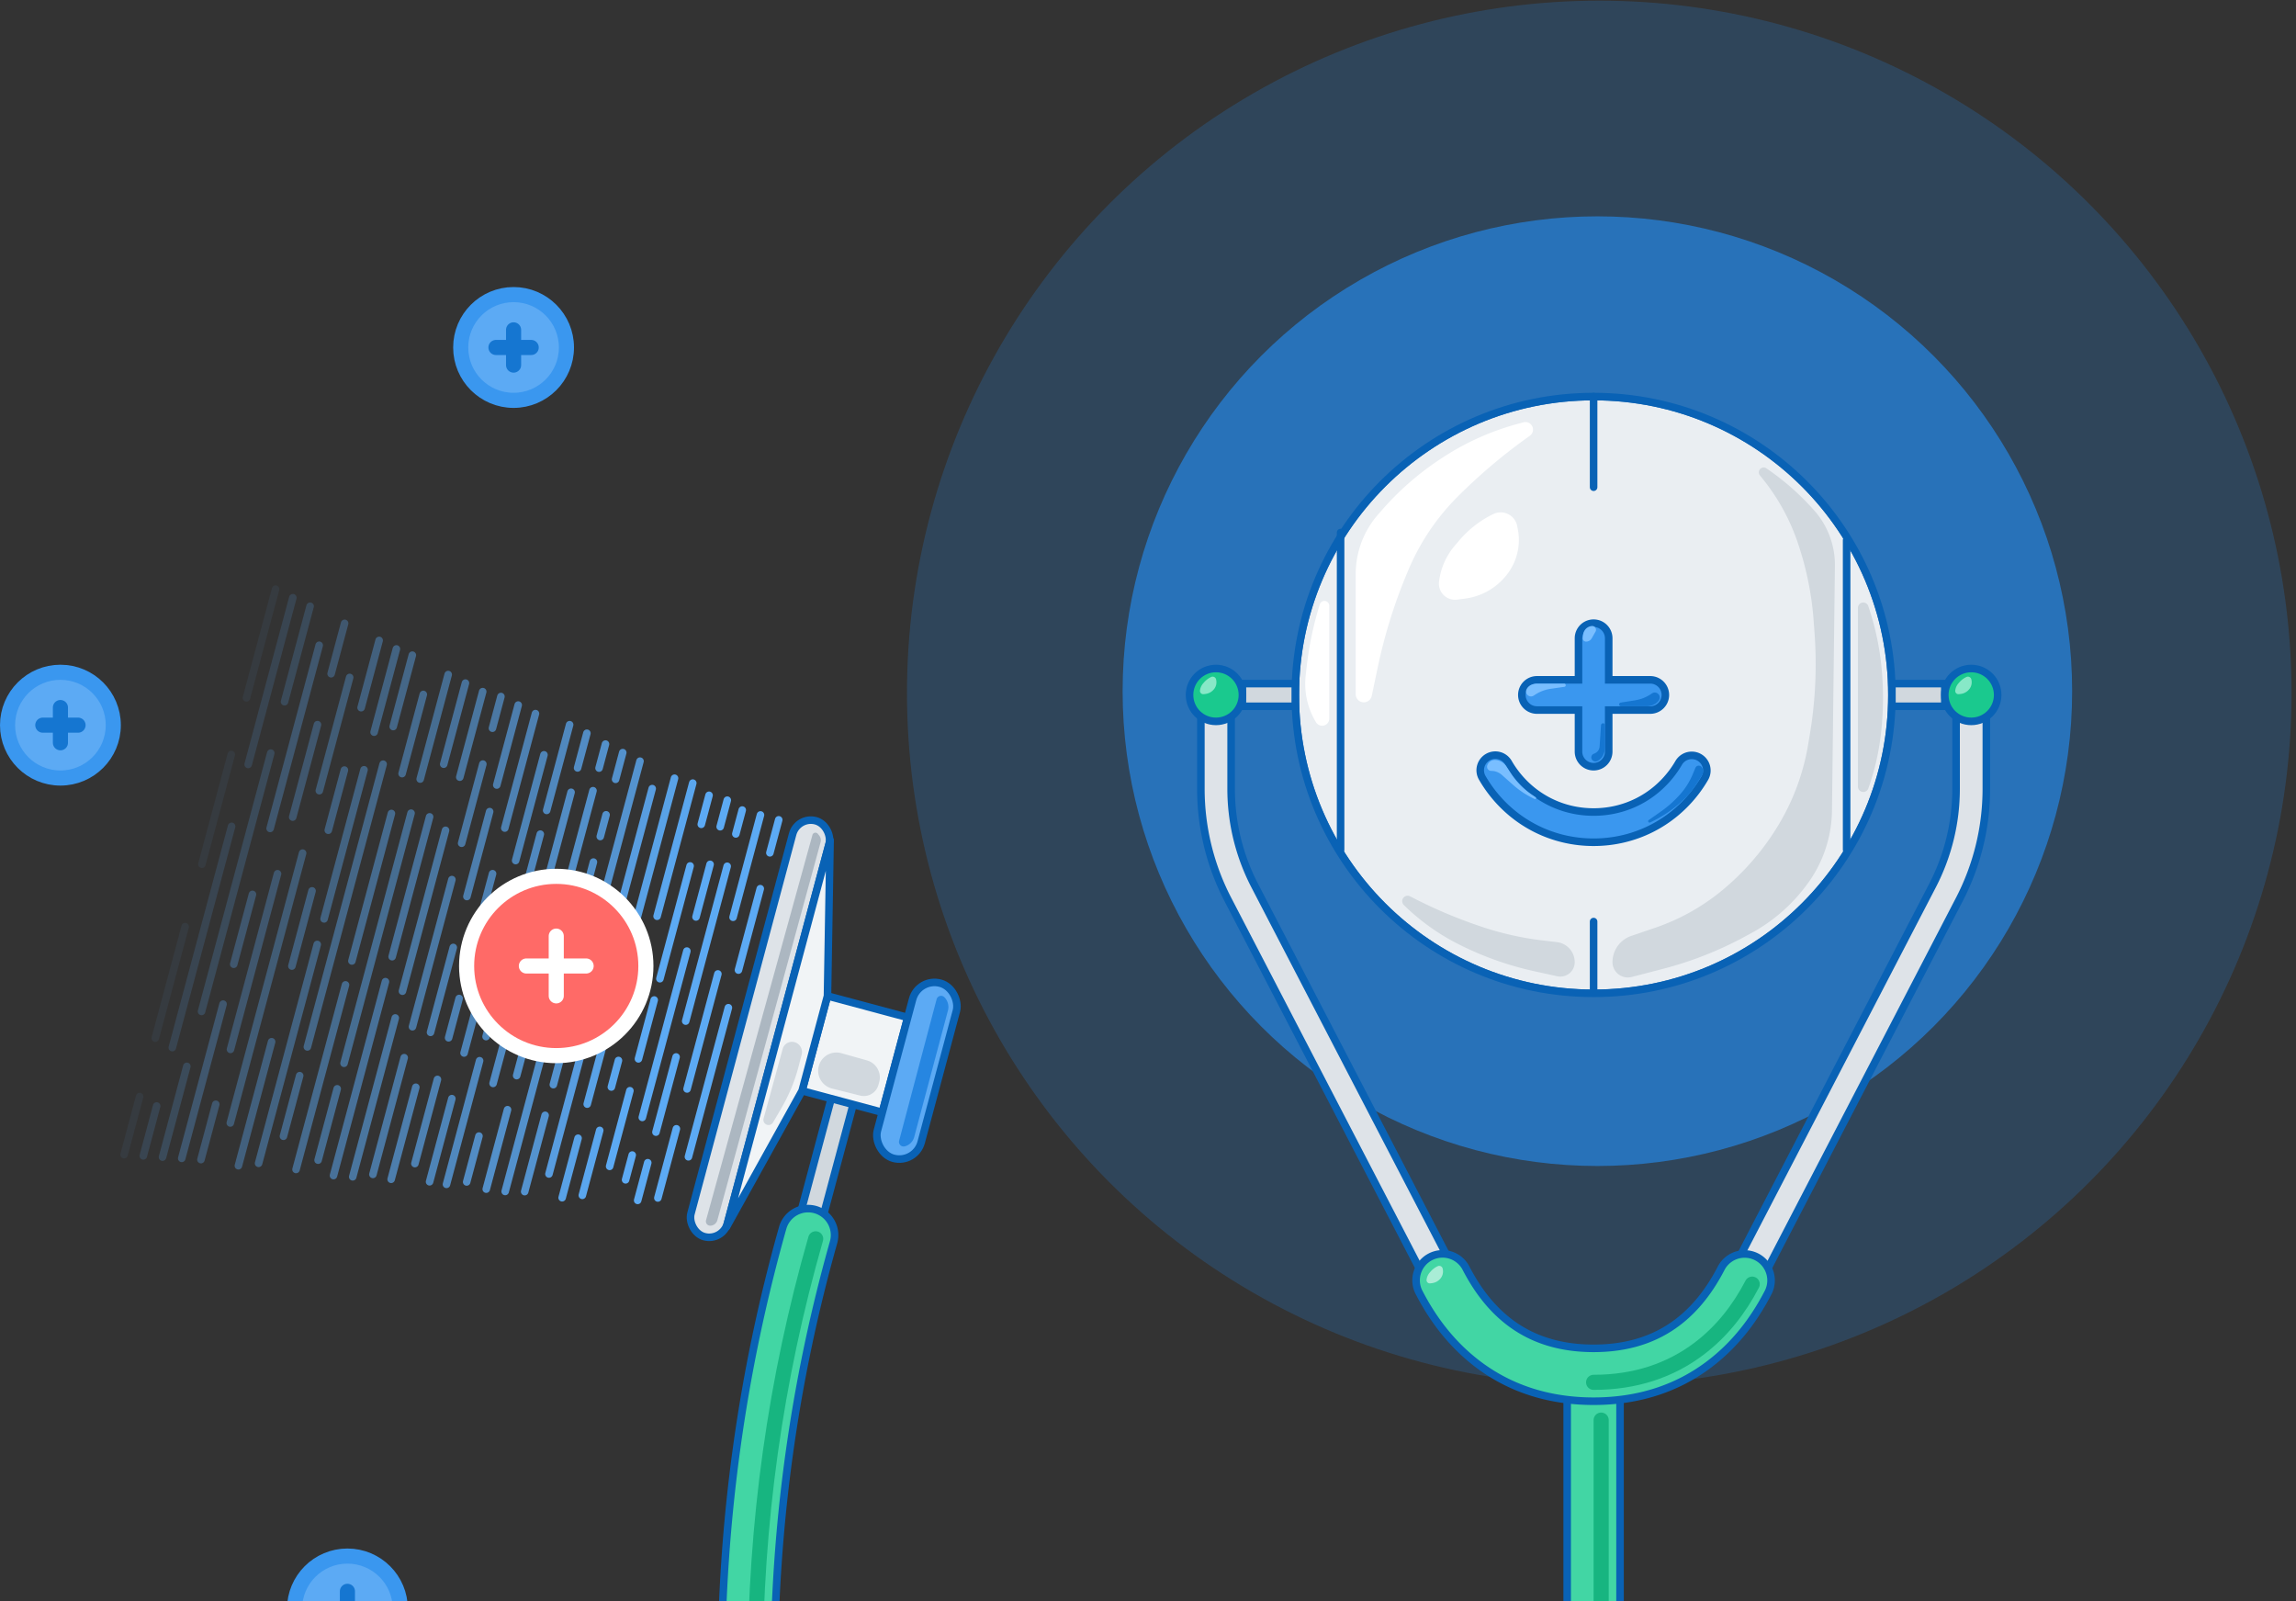 <svg xmlns="http://www.w3.org/2000/svg" width="304" height="212"><rect width="100%" height="100%" fill="#333333" stroke="none"/><defs><linearGradient x1="96.936%" y1="54.068%" x2="3.394%" y2="45.595%" id="a"><stop stop-color="#EBF5FF" offset="0%"/><stop stop-color="#FFF" offset="100%"/></linearGradient></defs><g fill="none" fill-rule="evenodd"><g fill="#2686E1" transform="translate(120)"><circle opacity=".23" cx="91.75" cy="91.75" r="91.661"/><circle opacity=".706" cx="91.5" cy="91.5" r="62.86"/></g><g transform="translate(171 52)"><circle fill="#EAEEF2" cx="40" cy="40" r="39"/><path d="M47.5 38H42v-5.5a2 2 0 1 0-4 0V38h-5.5a2 2 0 1 0 0 4H38v5.5a2 2 0 1 0 4 0V42h5.5a2 2 0 1 0 0-4zM25.275 51.003c.34.586.715 1.153 1.124 1.698 3.244 4.316 8.21 6.799 13.6 6.799 5.393 0 10.36-2.483 13.602-6.8.412-.549.787-1.115 1.125-1.698a2 2 0 1 0-3.462-2.004 13 13 0 0 1-.862 1.3C47.916 53.608 44.134 55.5 40 55.5c-4.133 0-7.915-1.891-10.403-5.202a13.2 13.2 0 0 1-.862-1.301 2 2 0 1 0-3.46 2.006z" fill="#3A97EF" fill-rule="nonzero" stroke="#0962B5"/><path d="M40 .5v12m-33.5 6v42m67-41v41M40 70v9" stroke="#0962B5" stroke-linecap="round" stroke-linejoin="round"/><circle stroke="#0962B5" cx="40" cy="40" r="39.5"/><path d="M54.25 49.5a.888.888 0 0 1 .124 1.1l-.624.995a12.278 12.278 0 0 1-2.432 2.817l-.068.058a16.161 16.161 0 0 1-3.264 2.162l-.486.243a.185.185 0 0 1-.19-.318l1.562-1.093a14.736 14.736 0 0 0 2.503-2.214l.038-.042a9.523 9.523 0 0 0 1.712-2.708l.353-.847a.474.474 0 0 1 .772-.153z" fill="#1576D1"/><path d="M39.75 30.875l-.029.004a1.263 1.263 0 0 0-1.096 1.091l-.061.475a.44.44 0 0 0 .436.496.86.86 0 0 0 .748-.434l.503-.882a.504.504 0 0 0-.501-.75zM32.625 38.5c-.75 0-1.25.25-1.5.75a.655.655 0 0 0 .96.83l.04-.027a5.129 5.129 0 0 1 2.206-.869l1.794-.256a.215.215 0 0 0-.03-.428h-3.47z" fill="#79BEFF"/><path d="M47 41.5c.75 0 1.435-.37 1.685-.87a.655.655 0 0 0-.96-.831l-.04.027a5.304 5.304 0 0 1-2.204.887l-1.889.298a.246.246 0 0 0 .039.489H47z" fill="#1576D1"/><path d="M25.93 49.301l.01-.024a1.062 1.062 0 0 1 1.138-.659l.047.007c.556.08 1.05.396 1.354.868l.587.909a9.613 9.613 0 0 0 2.693 2.752l.567.383a.138.138 0 0 1-.135.24 11.712 11.712 0 0 1-2.846-1.865l-1.49-1.321a2.132 2.132 0 0 0-1.414-.538.549.549 0 0 1-.51-.752z" fill="#79BEFF"/><path d="M31.562 5.686L31.125 6a73.596 73.596 0 0 0-9.119 7.744L22 13.75a30.382 30.382 0 0 0-6.562 9.798L15.25 24a68.976 68.976 0 0 0-3.835 12.361l-.79 3.764a1.074 1.074 0 0 1-2.125-.22V24.008a12 12 0 0 1 2.97-7.902L12 15.5a38.15 38.15 0 0 1 7.96-6.892l.165-.108a34.732 34.732 0 0 1 9.952-4.42l.644-.172a1 1 0 0 1 .841 1.778z" fill="#FFF"/><path d="M19.532 25.023a8.997 8.997 0 0 1 2.08-4.774l.601-.707a13.824 13.824 0 0 1 4.51-3.49 2.23 2.23 0 0 1 3.163 1.594l.087.461a7.434 7.434 0 0 1-1.468 5.982l-.03.038a8.382 8.382 0 0 1-5.53 3.126l-1.032.13a2.128 2.128 0 0 1-2.38-2.36zM5 28.19v14.944a.944.944 0 0 1-1.75.491 9.817 9.817 0 0 1-1.368-6.219l.142-1.242c.317-2.77.895-5.503 1.726-8.164a.64.64 0 0 1 1.25.19z" fill="#FFF"/><path d="M15.705 66.663l.432.222a63.808 63.808 0 0 0 8.488 3.615l.327.112A39.994 39.994 0 0 0 33.25 72.5l1.891.223a2.67 2.67 0 0 1 2.359 2.652 1.91 1.91 0 0 1-2.32 1.866l-3.043-.668a42.135 42.135 0 0 1-9.387-3.26l-.247-.12a28.974 28.974 0 0 1-7.628-5.38.717.717 0 0 1 .83-1.15zM42.5 75.375a2.03 2.03 0 0 0 2.54 1.964l4.167-1.083a48.29 48.29 0 0 0 11.043-4.381l.687-.376A22.465 22.465 0 0 0 68.5 64.75a16.737 16.737 0 0 0 3.062-9.452l.388-32.386c.032-2.68-.93-5.275-2.7-7.287a33.757 33.757 0 0 0-6.177-5.488L62.875 10a.64.64 0 0 0-.86.928l.36.447a27.599 27.599 0 0 1 4.7 8.598l.05.152a41.26 41.26 0 0 1 2.005 10l.12 1.625a56.35 56.35 0 0 1-.613 13.426l-.235 1.41A30.193 30.193 0 0 1 64.75 56.75a33.687 33.687 0 0 1-6.866 8.381l-.134.119a28.366 28.366 0 0 1-9.615 5.579l-3.15 1.074a3.668 3.668 0 0 0-2.485 3.472zM76.375 28.25l.177.546a35.836 35.836 0 0 1 1.573 7.579c.25 2.578.257 5.173.023 7.752l-.026.278a32.68 32.68 0 0 1-1.747 7.97.708.708 0 0 1-1.375-.237V28.467a.705.705 0 0 1 1.375-.217z" fill="#D1D8DE"/></g><g transform="translate(157 88)"><path stroke="#0962B5" fill="#D1D8DE" d="M93.5 2.5h7v3h-7z"/><path d="M101.994 3.5H106v12.927a31.824 31.824 0 0 1-3.582 14.665L75.814 82.334a23.529 23.529 0 0 1-14.784 11.87l-7.099 1.908-1.045-3.855 7.101-1.908a19.525 19.525 0 0 0 12.269-9.85L98.86 29.257a27.84 27.84 0 0 0 3.134-12.83V3.5z" stroke="#0962B5" fill="#DEE3E8" fill-rule="nonzero" stroke-linecap="round" stroke-linejoin="round"/><path d="M6.006 3.5H2v12.927a31.824 31.824 0 0 0 3.582 14.665l26.604 51.242a23.529 23.529 0 0 0 14.784 11.87l7.099 1.908 1.045-3.855-7.101-1.908a19.525 19.525 0 0 1-12.269-9.85L9.14 29.257a27.84 27.84 0 0 1-3.134-12.83V3.5z" stroke="#0962B5" fill="#DEE3E8" fill-rule="nonzero" stroke-linecap="round" stroke-linejoin="round"/><circle stroke="#0962B5" fill="#1AC98E" cx="104" cy="4" r="3.5"/><path d="M101.883 3.42a1.76 1.76 0 0 1 .423-.955l.121-.14a2.85 2.85 0 0 1 .934-.702.468.468 0 0 1 .657.333l.016.083c.084.424-.024.863-.296 1.2l-.008.009c-.28.346-.684.569-1.126.621l-.242.029a.431.431 0 0 1-.479-.478z" fill="#87E8C7"/><path stroke="#0962B5" fill="#D1D8DE" d="M7.5 2.5h7v3h-7z"/><circle stroke="#0962B5" fill="#1AC98E" cx="4" cy="4" r="3.5"/><path d="M1.883 3.42a1.76 1.76 0 0 1 .423-.955l.121-.14a2.85 2.85 0 0 1 .934-.702.468.468 0 0 1 .657.333l.016.083c.084.424-.024.863-.296 1.2l-.008.009c-.28.346-.684.569-1.126.621l-.242.029a.431.431 0 0 1-.479-.478z" fill="#87E8C7"/><path d="M50.5 95.967c0-1.418 1.6-2.467 3.5-2.467s3.5 1.05 3.5 2.467v97.066c0 1.418-1.6 2.467-3.5 2.467s-3.5-1.05-3.5-2.467V95.967z" stroke="#0962B5" fill="#42D6A4" fill-rule="nonzero"/><path d="M55 100v88" stroke="#17B580" stroke-width="2" stroke-linecap="round" stroke-linejoin="round"/><path d="M54 97.5c-5.949 0-11.115-1.689-15.396-4.957-3.169-2.418-5.719-5.579-7.712-9.435a3.5 3.5 0 1 1 6.218-3.215c3.619 7 9.084 10.607 16.89 10.607 7.806 0 13.271-3.606 16.89-10.607a3.5 3.5 0 0 1 6.218 3.215c-1.993 3.856-4.543 7.017-7.712 9.435C65.114 95.811 59.948 97.5 54 97.5z" stroke="#0962B5" fill="#42D6A4" fill-rule="nonzero"/><path d="M54 95c5.524 0 10.184-1.586 13.985-4.469C70.975 88.263 73.26 85.344 75 82" stroke="#17B580" stroke-width="2" stroke-linecap="round" stroke-linejoin="round"/><path d="M31.883 81.42a1.76 1.76 0 0 1 .423-.955l.121-.14a2.85 2.85 0 0 1 .934-.702.468.468 0 0 1 .657.333l.016.083c.084.424-.024.863-.296 1.2l-.008.009c-.28.346-.684.569-1.126.621l-.242.029a.431.431 0 0 1-.479-.478z" fill="#A9EDD6"/><path d="M55.5 8v2.941c0 .368-.086.73-.25 1.059a1.677 1.677 0 0 1-.75.75.559.559 0 0 1-.75-.25.514.514 0 0 1 .269-.708l.106-.042a1.07 1.07 0 0 0 .67-.922L54.983 8a.268.268 0 0 1 .267-.249.25.25 0 0 1 .25.25z" fill="#1576D1"/></g><g stroke-width="2"><g transform="translate(39 206)"><circle stroke="#3A97EF" fill="#5CAAF4" cx="7" cy="7" r="7"/><path d="M7 4.667v4.666" stroke="#1576D1" stroke-linecap="round" stroke-linejoin="round"/></g><g transform="translate(61 39)"><circle stroke="#3A97EF" fill="#5CAAF4" cx="7" cy="7" r="7"/><path d="M7 4.667v4.666M9.333 7H4.667" stroke="#1576D1" stroke-linecap="round" stroke-linejoin="round"/></g><g transform="translate(1 89)"><circle stroke="#3A97EF" fill="#5CAAF4" cx="7" cy="7" r="7"/><path d="M7 4.667v4.666M9.333 7H4.667" stroke="#1576D1" stroke-linecap="round" stroke-linejoin="round"/></g></g><g transform="rotate(15 -357.415 455.043)"><rect fill="#DEE3E8" width="5" height="57" rx="2.5"/><path d="M3.212 1.598l.235.173a1 1 0 0 1 .407.81L3.602 54.45a.982.982 0 0 1-.728.944.57.57 0 0 1-.719-.556l.406-52.914a.409.409 0 0 1 .651-.326z" fill="#ACB7C1"/><path stroke="#0962B5" fill="#D1D8DE" stroke-linecap="round" stroke-linejoin="round" d="M14 34.5h3v25h-3z"/><rect stroke="#0962B5" stroke-linecap="round" stroke-linejoin="round" width="5" height="57" rx="2.5"/><path fill="#F1F4F6" d="M10 22h11v13H10z"/><path d="M13.736 28.843l3.52.043a2.343 2.343 0 0 1 2.313 2.364l-.004.386a2 2 0 0 1-1.966 1.982l-3.841.064a2.426 2.426 0 0 1-2.466-2.414 2.415 2.415 0 0 1 2.444-2.425z" fill="#D1D8DE"/><path stroke="#0962B5" stroke-linecap="round" stroke-linejoin="round" d="M10 22h11v13H10z"/><path fill="#F1F4F6" d="M5 2l5 20v13L5 55z"/><path d="M7.398 29.039a1.353 1.353 0 0 1 1.313 1.343l.011 1.667a21.64 21.64 0 0 1-.762 5.837l-.59 2.16a.682.682 0 0 1-1.34-.184l.056-9.557a1.274 1.274 0 0 1 1.312-1.266z" fill="#D1D8DE"/><path stroke="#0962B5" stroke-linecap="round" stroke-linejoin="round" d="M5 2l5 20v13L5 55z"/><rect fill="#5CAAF4" x="21" y="16.5" width="6" height="24" rx="3"/><path d="M24.988 18.151c.569.328.92.935.92 1.591l.02 17.314a1.742 1.742 0 0 1-.9 1.53.609.609 0 0 1-.903-.53l-.052-19.375a.61.61 0 0 1 .915-.53z" fill="#2686E1"/><rect stroke="#0962B5" stroke-linecap="round" stroke-linejoin="round" x="21" y="16.5" width="6" height="24" rx="3"/></g><path d="M103.632 162.553a3.499 3.499 0 0 1 4.32-2.42 3.507 3.507 0 0 1 2.415 4.329c-5.245 18.575-7.867 37.628-7.867 57.168v53.364A3.503 3.503 0 0 1 99 278.5c-1.933 0-3.5-1.57-3.5-3.506V221.63c0-20.185 2.71-39.88 8.132-59.077z" stroke="#0962B5" fill="#42D6A4" fill-rule="nonzero"/><path d="M100 274.5v-53.282c0-19.558 2.667-38.628 8-57.218" stroke="#17B580" stroke-width="2" stroke-linecap="round" stroke-linejoin="round"/><g transform="rotate(15 -277.99 177.575)" fill="url(#a)" stroke="#5CAAF4" stroke-linecap="round" stroke-linejoin="round"><path d="M69.75 12.25v14.029m0 7.762v15.766m0 5.46v9.483m2.5-52.5v4.525m0 4.911v11.16m0 5.154v20.435m-5-46.185v3.275m0 4.428v21.225m0 4.912v10.306m0 4.187v5.167M65 11.5v3.641m0 5.153v7.215m0 4.67v22.803m0 5.153v3.398M62.5 11.5v3.982m0 5.7v15.46m0 2.915v8.068m0 4.364V62.36"/><path d="M60 10.5v18.25m0 10.247v4.605m0 4.912v3.64m0 5.942V67" opacity=".969"/><path d="M57.5 10.5v28.25m0 3.744v12.674m0 4.67V68" opacity=".927"/><path d="M55 12.593V43.75m0 3.408v18.256" opacity=".89"/><path d="M52.5 9.5v33.91m0 4.395v6.035m0 4.2V68.5" opacity=".806"/><path d="M50 9v3.663m0 4.86V20.5m0 3.5v7.091m0 2.892V44m0 2.5v22.647" opacity=".79"/><path d="M47.5 8.5v3.296m0 3.092v18.609m0 3.378v6.468m0 3.865v6.732m0 4.67V69.5" opacity=".78"/><path d="M44.75 7.75v4.758m0 3.333v10.653m0 4.258V39m0 4.073v12.674m0 7.214v6.289" opacity=".748"/><path d="M42.25 7.25V19m0 3.25v7.07m0 3.2v3.73m0 3.08V50m0 3.302V70.25" opacity=".72"/><path d="M40 11.982v14.494m0 8.003v18.375m0 6.248V70.5" opacity=".682"/><path d="M37.5 7v15.694m0 6.249v9.822m0 7.28v5.395m0 5.7v11.538" opacity=".656"/><path d="M35 6.5v10.964m0 3.64v11.643m0 6.972v11.643m0 7.52V71.5" opacity=".631"/><path d="M32.5 6v4.348m0 4.912v10.854m0 4.977v20.173m0 4.235V71.5" opacity=".577"/><path d="M30 6v11.727m0 7.28V47.06m0 3.665V72.5" opacity=".557"/><path d="M27.5 5.5v11.119m0 7.214V43m0 3.42V73" opacity=".527"/><path d="M25 5v14.327m0 4.67V58.28m0 3.497v9.779" opacity=".487"/><path d="M22.5 8.396V19.25m0 5.46v20.217m0 3.273v25.3" opacity=".47"/><path d="M19.75 3.75v9.786m0 5.154v38.755m0 3.936v8.309" opacity=".436"/><path d="M17.5 3.5v11.408m0 5.153V40.5m0 3.5v30" opacity=".408"/><path d="M15 3v9.222m0 8.55v8.246m0 8.31v10.306m0 10.37V75" opacity=".385"/><path d="M12.5 8.746V24.27m0 8.551v36.991" opacity=".34"/><path d="M10 2v6.91m0 6.973v12.674m0 7.762v24.075m0 7.52V75.5M7.5 5.676v25.106m0 9.034v9.582m0 5.46V76" opacity=".304"/><path d="M5 1v13.085m0 7.038v35.412m0 7.52V76.5" opacity=".202"/><path d="M2.5.5v22.848m0 8.487v30.324m0 8.003V77" opacity=".156"/><path d="M0 0v14.896m0 7.762V37.7m0 8.55v15.284m0 8.003V77.5" opacity=".068"/></g><g transform="translate(61.65 115.882)" stroke="#FFF" stroke-width="2"><circle fill="#FF6A67" cx="12" cy="12" r="11.868"/><path d="M12 8.044v7.912M15.956 12H8.044" stroke-linecap="round" stroke-linejoin="round"/></g></g></svg>

